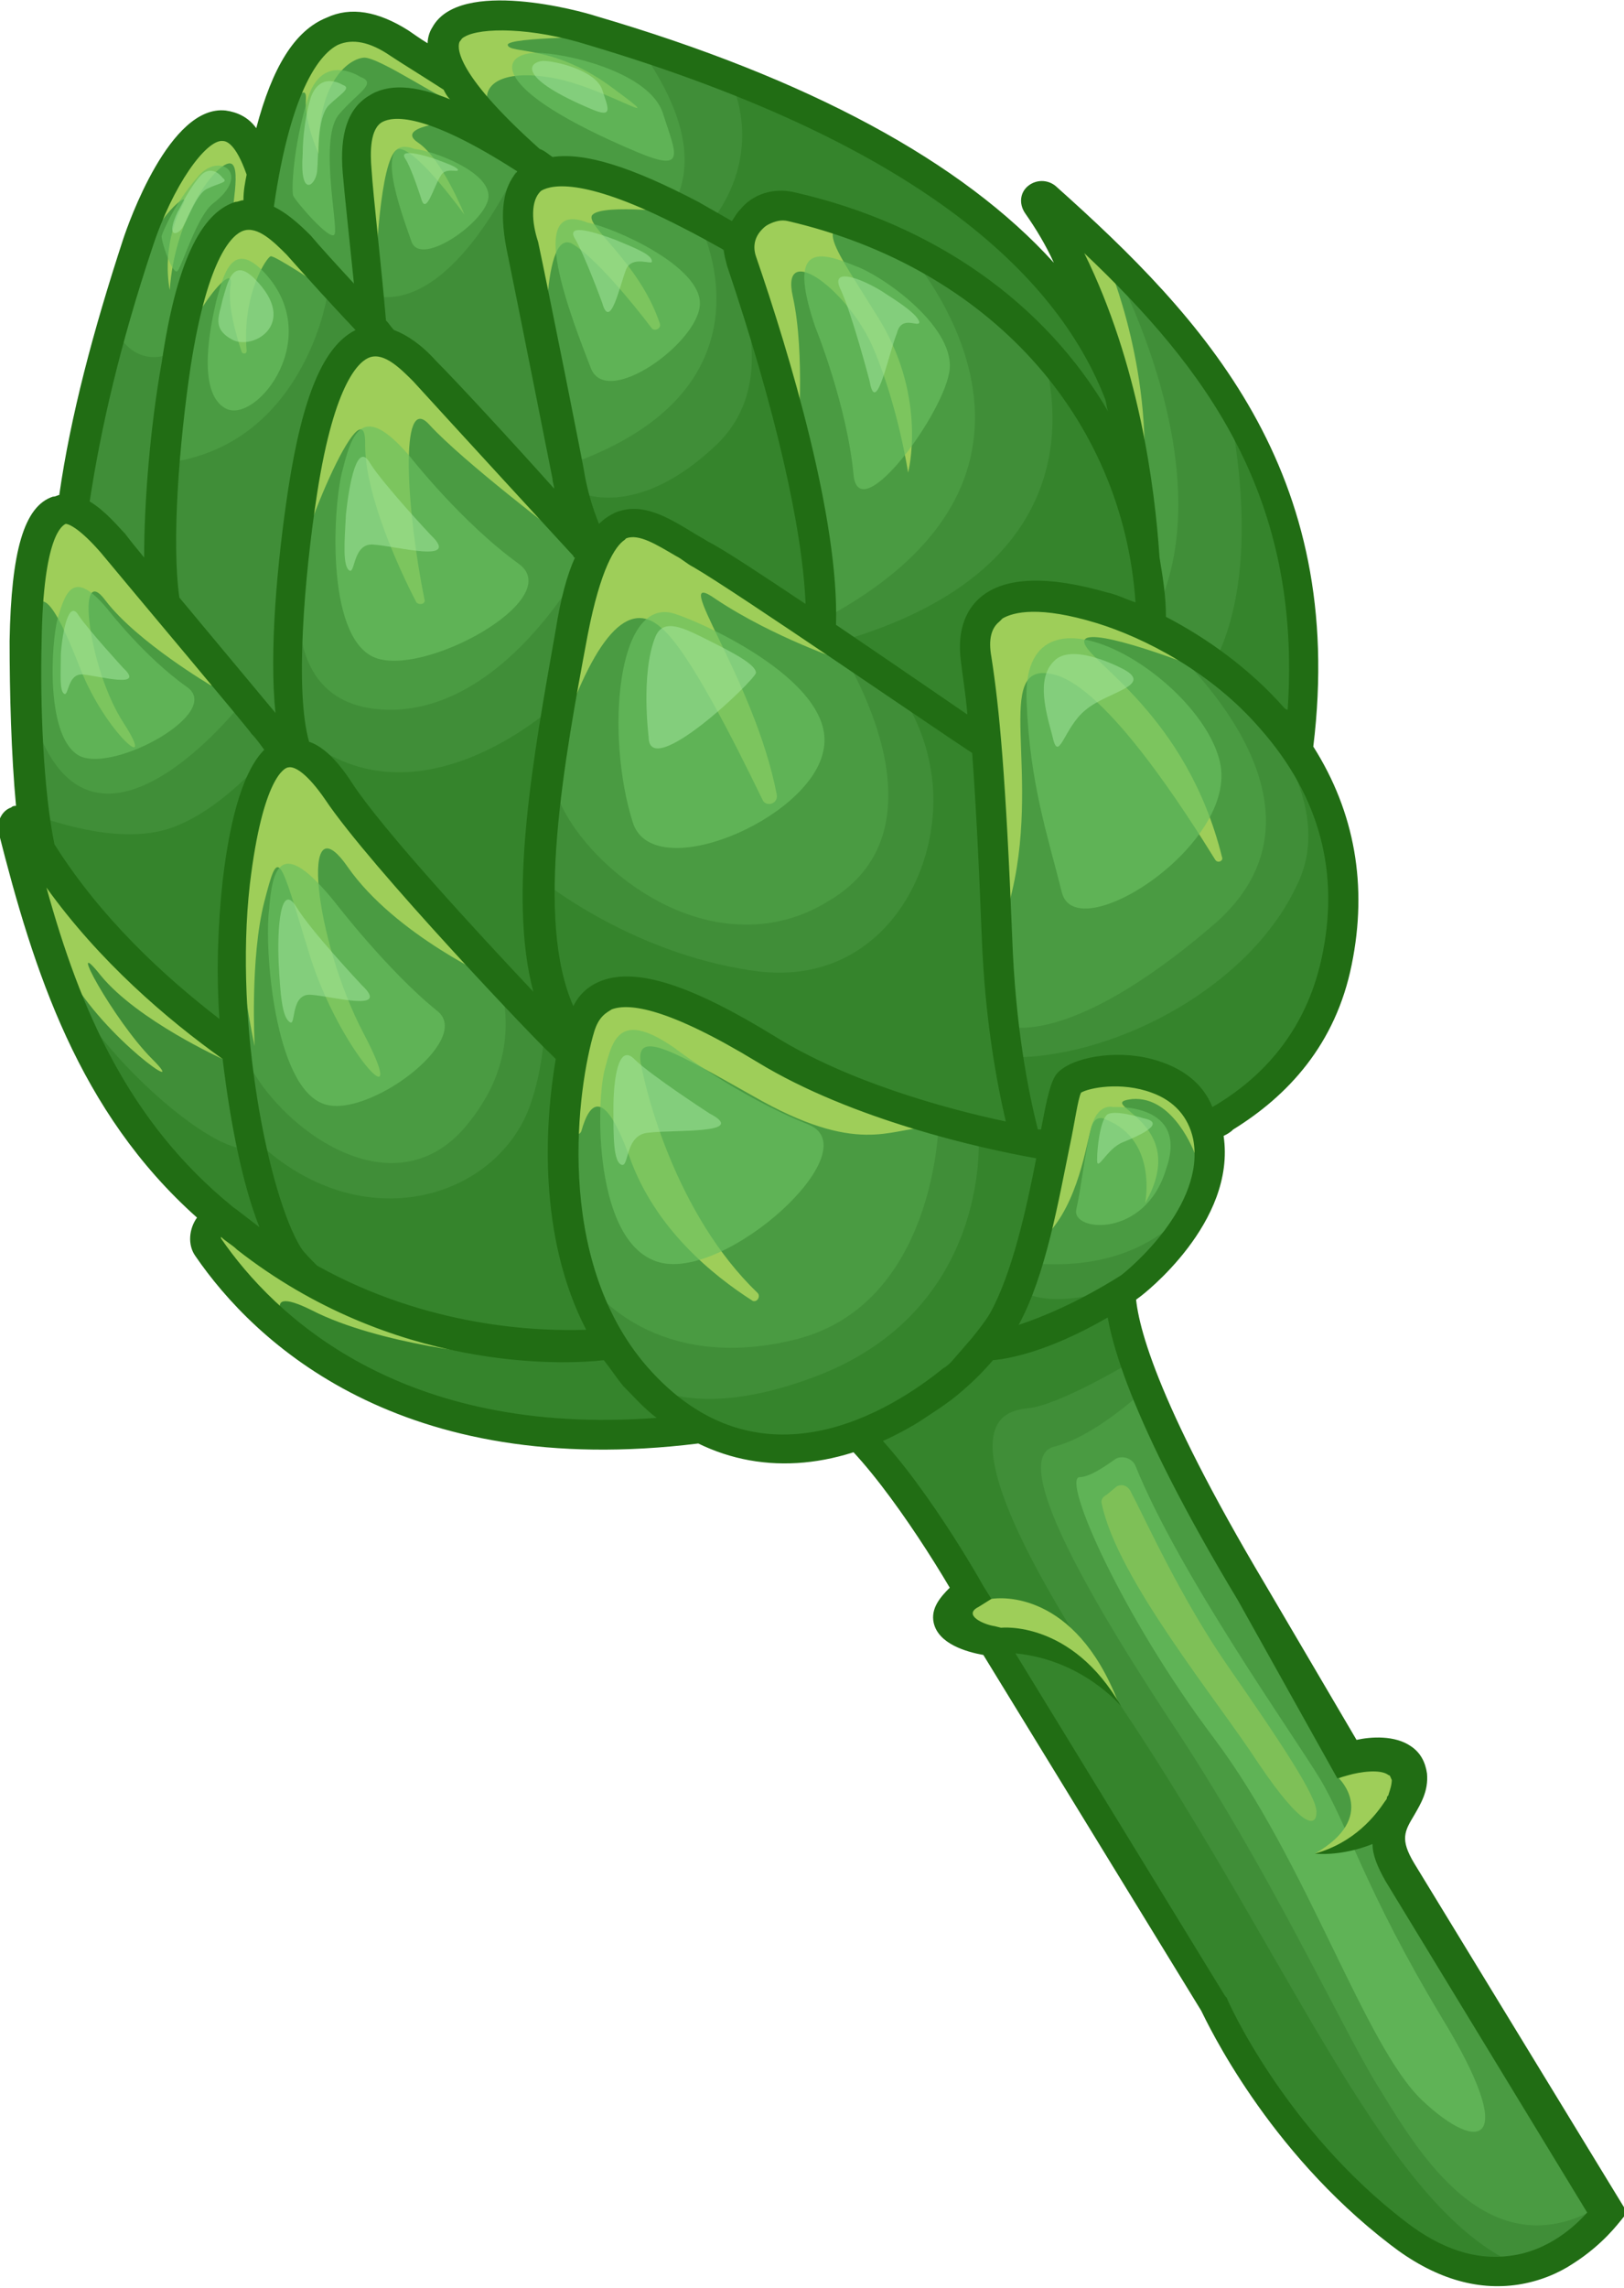 <?xml version="1.0" encoding="utf-8"?>
<!-- Generator: Adobe Illustrator 25.2.3, SVG Export Plug-In . SVG Version: 6.00 Build 0)  -->
<svg version="1.1" id="Capa_1" xmlns="http://www.w3.org/2000/svg" xmlns:xlink="http://www.w3.org/1999/xlink" x="0px" y="0px"
	 width="101.4px" height="142.8px" viewBox="0 0 101.4 142.8" style="enable-background:new 0 0 101.4 142.8;" xml:space="preserve"
	>
<style type="text/css">
	.st0{fill:#4A9B42;}
	.st1{opacity:0.65;fill:#6AC161;}
	.st2{fill:#408E38;}
	.st3{fill:#9ECE59;}
	.st4{fill:#35842C;}
	.st5{fill:#216D14;}
	.st6{opacity:0.5;fill:#9ECE59;}
	.st7{opacity:0.5;fill:#A9EAA2;}
</style>
<g id="XMLID_4135_">
	<g id="XMLID_4134_">
		<path id="XMLID_4145_" class="st0" d="M61.9,102.5l13.8,22.7c0,0,3.6,8.3,11.5,14.3c3.2,2.4,5.9,2.7,8.1,2.1c3.2-0.8,5-3.4,5-3.4
			s-0.1-0.1-0.2-0.4l-12.7-20.9c-2-3.2,0.9-3.9,0.6-6c-0.2-2.1-3.9-1.1-3.9-1.1l-5.9-10.4c-3.4-5.7-5.5-9.9-6.7-12.9
			c-0.1-0.4-0.3-0.7-0.4-1.1c-0.9-2.4-1.2-4-1.2-4.9c0-0.7-0.7-1.1-1.3-0.8l-17.5,8.2c3.6,1.1,9.5,11.6,9.5,11.6
			C56.8,101.8,61.9,102.5,61.9,102.5z"/>
		<path id="XMLID_4132_" class="st1" d="M70.9,91.5c-0.2-0.5-0.9-0.7-1.3-0.4c-0.7,0.5-1.6,1.1-2.2,1.1c-1.1,0.1,2.6,8.6,8.4,16.3
			c5.8,7.7,9.4,19.2,13,22.6c3.6,3.4,6.1,2.8,1.2-5.2c-4.8-8-5.8-11.9-7.6-14.9C80.7,108.2,73.6,98.2,70.9,91.5z"/>
		<path id="XMLID_4142_" class="st2" d="M61.9,102.5l13.8,22.7c0,0,3.6,8.3,11.5,14.3c3.2,2.4,5.9,2.7,8.1,2.1c3.2-0.8,5-3.4,5-3.4
			s-0.1-0.1-0.2-0.4c-0.3,0.1-0.6,0.2-0.9,0.3c-6.8,3.3-11-4.4-13.3-8.1c-2.3-3.8-6.7-13.4-12.9-22.7c-6.1-9.3-9.7-16.3-7.2-17
			c2.5-0.6,5.5-3.4,5.5-3.4s0.1-0.1,0.3-0.4c-0.1-0.4-0.3-0.7-0.4-1.1c-0.9-2.4-1.2-4-1.2-4.9c0-0.7-0.7-1.1-1.3-0.8l-17.5,8.2
			c3.6,1.1,9.5,11.6,9.5,11.6C56.8,101.8,61.9,102.5,61.9,102.5z"/>
		<path id="XMLID_4131_" class="st3" d="M83.6,111c0,0,2.5,2.4-1.5,4.7c0,0,3.5-0.2,4.8-2.3C88.1,111.3,88.5,108.5,83.6,111z"/>
		<path id="XMLID_4141_" class="st4" d="M61.9,102.5l13.8,22.7c0,0,3.6,8.3,11.5,14.3c3.2,2.4,5.9,2.7,8.1,2.1
			c-8.6-3.2-14.3-18.7-25.3-35.1c-11.7-17.4-7.7-18.4-5.8-18.6c1.9-0.2,6.1-2.7,6.1-2.7s0.2,0.5,0.9,0.3c-0.9-2.4-1.2-4-1.2-4.9
			c0-0.7-0.7-1.1-1.3-0.8l-17.5,8.2c3.6,1.1,9.5,11.6,9.5,11.6C56.8,101.8,61.9,102.5,61.9,102.5z"/>
		<path id="XMLID_4130_" class="st3" d="M61.9,99.8c0.6-0.1,5.2-0.5,7.9,6.4c0,0-2.8-3.8-7.9-3.7C56.9,102.5,60.1,100.2,61.9,99.8z"
			/>
		<path id="XMLID_4139_" class="st5" d="M58.3,101.3c0.3,1.3,2,1.8,3.1,2l13.6,22.2c0.4,0.8,4.1,8.7,11.8,14.6
			c2.7,2.1,5.4,2.9,8,2.5c1.3-0.2,2.5-0.7,3.4-1.3c1.9-1.2,2.9-2.6,3-2.7l0.4-0.5l-13.3-21.8c-0.9-1.5-0.6-2,0-3
			c0.4-0.7,0.9-1.5,0.8-2.6c-0.1-0.7-0.4-1.3-1-1.7c-1-0.7-2.5-0.6-3.4-0.4L79,98.9c-6.9-11.6-8.1-16.5-8.1-18.4
			c0-0.6-0.4-1.2-0.9-1.6c-0.5-0.3-1.2-0.4-1.8-0.1l-19.8,9.2l2.4,0.7c2.2,0.7,6.2,6.5,8.5,10.4C58.7,99.7,58.1,100.4,58.3,101.3z
			 M70,106.5c-3.1-5.4-7.5-4.9-7.5-4.9l-0.4-0.1c-0.7-0.1-2-0.7-1-1.2l0.8-0.5L61.4,99c-0.5-0.9-4.7-8.2-8.3-11L69,80.6l-0.4-0.9
			l0.4,0.9c0,2.5,1.5,8,8.3,19.3l6.2,11.1l0.7-0.2c0.7-0.2,2-0.4,2.5,0c0.1,0,0.1,0.1,0.2,0.3c0,0.3-0.1,0.6-0.2,0.9
			c0,0.1-0.1,0.1-0.1,0.2c0,0.1-0.1,0.2-0.1,0.2c-0.6,0.9-1.9,2.6-4.4,3.3c0,0,1.6,0.2,3.6-0.6c0,0.7,0.3,1.4,0.8,2.3l12.6,20.7
			c-0.7,0.8-2.4,2.4-4.8,2.7c-2.1,0.3-4.3-0.4-6.5-2.1c-7.6-5.8-11.2-13.9-11.2-14l-0.1-0.1l-13.1-21.4
			C67.6,103.6,70,106.5,70,106.5z"/>
		<path id="XMLID_4133_" class="st6" d="M69.7,92.8c0.3-0.2,0.7-0.1,0.9,0.3c0.9,1.7,3.1,6.6,6,10.8c3.4,4.9,5.6,8.2,5.6,9.2
			c0,1-0.9,1-3.6-3c-2.6-4-8.8-11.5-9.8-16.2c-0.1-0.3,0.1-0.5,0.3-0.6L69.7,92.8z"/>
	</g>
	<g id="XMLID_4127_">
		<path id="XMLID_3987_" class="st0" d="M13,77.9c1.8,2.6,4.9,6,9.9,8.4c4.9,2.5,11.7,4,20.9,2.8c5.3,2.9,11.1,0.8,15.8-3
			c0.8-0.6,1.4-1.3,2-2.1c0.4-0.5,0.8-1,1.1-1.5c-0.3,0.6-0.7,1.1-1.1,1.5c0,0,0.1,0,0.3,0c0.8-0.1,3.1-0.4,6.7-2.5
			c0.6-0.4,1.3-0.8,2.1-1.3c0,0,0.1-0.1,0.3-0.2c1.2-1,5.4-4.9,4.5-9.2c0-0.1-0.1-0.2-0.1-0.3c3.6-1.9,7.1-5.1,8.2-10.4
			c1.1-5.3-0.2-9.7-2.5-13.2c1.4-10.6-1.4-18.2-6.2-24.6c-1.5-2-3.3-4-5.2-5.8c0,0,0,0,0,0c-1.4-1.4-2.9-2.7-4.4-4.1
			c-0.3-0.2-0.7,0.1-0.5,0.4c0.2,0.3,0.4,0.6,0.5,0.9l0,0c2.2,3.5,3.6,7.4,4.5,11C67,17,58.8,8.4,36.9,1.9c-4-1.2-10.6-1.9-9,2
			c0.1,0.3,0.3,0.7,0.5,1c-1.5-1-2.8-1.8-3.5-2.3c-4.4-2.9-6.7,0.8-7.9,5.5c-0.2,0.9-0.4,1.8-0.6,2.7c-2.3-7-6.2-0.1-7.7,4.3
			c-2.1,6.4-3.4,11.9-4.1,16.7c-2.4-0.7-2.9,4.2-2.9,8.2c-0.1,4.2,0.2,9.6,0.9,13c-0.3-0.5-0.7-1.1-1-1.7c-0.2-0.3-0.7-0.1-0.6,0.2
			C3.3,61.2,6.3,69.9,14,76.2c-0.4-0.1-0.8,0.1-1.1,0.5C12.8,77.1,12.8,77.5,13,77.9z M15.7,77.5c1,0.7,2.1,1.4,3.2,2
			c0.1,0.1,0.2,0.2,0.3,0.3C18.1,79.1,16.9,78.4,15.7,77.5z"/>
		<g id="XMLID_3972_">
			<path id="XMLID_3926_" class="st2" d="M58.6,70.2c0,0-0.2,11.2-8.9,13.4C40.9,85.8,37,80.4,37,80.4s3.9,12.8,16.1,9.4
				c0,0,6.4-3.2,8.9-6c0,0,9.9-0.2,13.2-9.8c0,0-2.6,5.8-11.3,4.8l1.8-7L58.6,70.2z"/>
			<path id="XMLID_3985_" class="st2" d="M63.1,70.9l0.6,0.2l1.9,0.7l1.3-4.3c0,0,0,0,0,0c0,0,0,0,0,0c0,0,0,0,0,0
				c0,0,0.1,0,0.1-0.1c0,0,0,0,0,0c1.1-0.4,5.4-1.6,7.4,1.6l0.4,0.8l0.4,0.8c0.1,0,0.2-0.1,0.3-0.1c3.5-1.9,6.8-5.1,7.9-10.3
				c1.1-5.3-0.2-9.7-2.5-13.2c1.2-9-0.7-15.8-4.2-21.6c-0.6-1-1.3-2-2-3c-3.9-4.1-5-5.6-5.2-5.8c0.4,0.7,7.3,13.8,2.2,22.5
				c0,0,13.3,10.6,4.1,18.6c-9.3,8-13.1,6.3-13.1,6.3L63.1,70.9z"/>
			<path id="XMLID_4081_" class="st2" d="M15.7,77.5c7.7,4.6,13,6.5,20.4,6.1l1.8-0.3c0,0-3.4-9.9-2.6-16.6c0.1-0.7,0.2-1.3,0.4-1.8
				c0.8-2.7,3.2-3,5.8-2.4c3.6,0.8,7.4,3.2,7.4,3.2s6.9,3.7,9.1,4.2c2.2,0.5,5.3,1.8,5.8,1.2c0.5-0.6-1.5-10.7-1.8-16.7
				c-0.2-3.7-0.5-8.4-0.8-11.5c-0.2-1.9-0.3-3.2-0.3-3.2s1-4.1,6.9-2.5c0.2,0.1,0.5,0.1,0.7,0.2c1.9,0.5,2.8,0.8,3.2,1
				c0-0.3,0-1.7-0.2-3.5c-0.4-2.6-1.2-6.3-3.2-9.6c-0.8-1.4-1.9-2.7-3.2-3.9c0,0-0.1-0.1-0.1-0.1c0,0,0,0,0,0
				c-0.1-0.1-0.1-0.1-0.2-0.2c-6.7-6.1-8.4-5.7-8.4-5.7s12.9,13.8-5.1,23.3c0,0,3.2,4.3,4,9c0.5,3.1,0,6.4-3.5,8.5
				c-1.9,1.2-3.9,1.6-5.7,1.5c-6.3-0.3-11.5-6.4-11.5-9.1c0-2.2,0.9-7.3,1.5-10.7c0.3-1.9,0.6-3.2,0.6-3.2s-4.8,9.4-12.1,9.6
				c-4.6,0.1-5.7-3-5.9-5.3l-0.3,6.4l0,0.9l11.9,12.8c0,0,2.8,4.4,0.1,9.3c-0.4,0.7-0.8,1.3-1.4,2c-3.9,4.5-9.7,1.3-12.6-2.6
				c-0.7-1-1.3-2-1.5-3c0,0-0.2-0.2-0.6-0.4c-1.3-0.9-4.3-3.2-7.1-5.7c-0.2-0.2-0.4-0.4-0.6-0.6c0,0,0,0,0,0
				c-0.2-0.2-0.4-0.4-0.6-0.6c0,0,0,0,0,0c-0.4-0.4-0.8-0.8-1.2-1.2c-0.8-0.8-1.5-1.6-2-2.4c0,0-1,1.7,0.8,5.6c0.5,1,1,2.5,1.7,4.1
				C7,68.2,10.1,74.1,15.7,77.5z"/>
			<path id="XMLID_4076_" class="st2" d="M42.2,12.5l1.7,1l0,0l0.5,0.3l1.4,0.9c0,0,0,0,0,0c0.1-0.2,1.4-2.9,5.7-1.4
				c4.5,1.6,8.2,2.7,13,7.6c0.1,0.2,0.3,0.3,0.4,0.4l0,0c1.4,1.4,2.4,2.8,3.3,4c1.8,2.6,2.5,4.4,2.6,4.2c0.1-0.2,0.5-4-2.9-9.3
				C65.1,16,54.5,8.4,45.8,4.6c-2.1-0.9-4.2-1.6-5.9-2C39.2,2.5,44.4,7.8,42.2,12.5z"/>
			<path id="XMLID_4074_" class="st2" d="M36.3,34.3c0-0.1,0.3-0.4,0.9-0.8c0.8-0.6,2.2-1.3,4-0.4c2.9,1.4,10.1,5.7,10.1,5.7
				s-2.2-16.6-4.5-22.3c-0.3-0.8-0.6-1.3-0.9-1.8c-0.4-0.7-0.8-1-1.2-1.1c-0.3-0.1-0.6-0.1-0.8,0l0,0c-0.2,0.1-0.3,0.2-0.3,0.2
				s5.6,10.4-8.1,15.2L36.3,34.3z"/>
			<path id="XMLID_4068_" class="st2" d="M2.5,53.1c0,0,0.1,0.1,0.3,0.4c0,0,0,0,0,0c1.2,1.7,6.2,8.6,11.4,11.5
				c0,0,0.3-14.4,2.3-16.6c0.5-0.6,0.7-1.1,0.6-1.6C17,45.2,15,44,15,44S4.7,57.1,1.6,43l0.7,7.9l0,0l0.2,1.9l0,0L2.5,53.1z"/>
			<path id="XMLID_3981_" class="st2" d="M4.6,31.5c0,0,0.9-8.7,2.4-11.3c1.5,3.3,4,1.7,4,1.7l-0.7,7c8.6-1,10.1-10.3,10.1-10.3
				s-2.3-1.6,2.7-0.2c5,1.4,9.1-7.7,9.1-7.7S33.8,22,34,22.5c0.2,0.6,1.3,9.5,1.3,9.5s-11.4-11.2-11-10.9c0.3,0.3-0.1-1.2-3,1.6
				s-3,23.6-3,23.6s-7.8-8.9-8.3-9.2c-0.3-0.2-0.1-3.4,0.1-5.7l-0.5,5.1L4.6,31.5z"/>
		</g>
		<path id="XMLID_3929_" class="st3" d="M57.9,69.9c0.3,0.1,0.2,0.5-0.1,0.5c-2.2,0-4.2,1.8-10.8-2c-4.8-2.7-7.3-4.2-7-2.1
			c0.3,1.8,2.2,9.5,7.3,14.4c0.2,0.2,0,0.6-0.3,0.5c-2.5-1.6-6.1-4.5-7.7-9c-1.6-4.4-2.5-3.4-3-1.6c-0.1,0.3-0.6,0.3-0.6-0.1
			c0-3,0.2-7,1.7-8.1C39.5,60.9,53.9,67.9,57.9,69.9z"/>
		<path id="XMLID_3980_" class="st4" d="M63.7,71.1l1.6,0.2l1.6-3.9c0,0,0,0,0,0c0,0,0,0,0,0c0,0,0,0,0,0c0,0,0.1,0,0.1-0.1
			c0,0,0,0,0,0c0.9-0.3,3.8-1.1,5.5,0.1c0.8,0.6,1.5,1.4,2.3,2.2c0.2,0.2,0.4,0.5,0.7,0.7c3.5-1.9,6.8-5.1,7.9-10.3
			c1.1-5.3-0.2-9.7-2.5-13.2c1.2-9-0.7-15.8-4.2-21.6c1,5,1.5,11.6-0.9,16.2c0,0,8.3,7.5,5.2,13.8C78.1,61.5,69.9,65.9,63.4,66
			L63.7,71.1z"/>
		<path id="XMLID_4077_" class="st4" d="M13,77.9c1.2,1.8,3.1,4,5.8,5.9c1.2,0.9,2.5,1.7,4.1,2.5c4.9,2.5,11.7,4,20.9,2.8
			c5.3,2.9,11.1,0.8,15.8-3c0.8-0.6,1.4-1.3,2-2.1c0,0,0.1,0,0.3,0c0.1-0.2,0.2-0.3,0.2-0.3s3.4-0.7,6.5-2.2c1-0.5,2-1.1,2.8-1.7
			c0,0-0.2,0.1-0.4,0.2c-1.3,0.5-4.9,1.7-7,0.7l1.7-9L61.1,71c0,0,0.8,10.9-10.4,15c-11.1,4.1-13.6-2.7-13.6-2.7s-4.5,0.5-10.2-0.6
			c-4.1-0.8-8.9-2.5-13.1-5.9c0,0-0.5-0.3-0.9-0.1C12.8,77.1,12.8,77.5,13,77.9z"/>
		<path id="XMLID_3949_" class="st3" d="M74.6,72c0,0-1.3-3.6-3.9-3.4c-2.6,0.3,3.8,1.3,0.8,6.5c0,0,0.8-3.9-2.4-5.2
			c0,0-0.6-0.4-0.9,0.3s-0.7,4.3-2.5,6.5c-1.7,2.2,0.7-9.3,1.2-9.4c0.5-0.1,4.5-1.9,6.6,0.8C75.8,70.9,74.6,72,74.6,72z"/>
		<path id="XMLID_3951_" class="st3" d="M73.8,41.3c0,0-6.3-2.4-6.1-1.2c0.2,1.2,6.4,4.5,8.6,13.4c0.1,0.2-0.2,0.4-0.4,0.2
			c-1.8-2.9-6.8-10.8-10.1-11.6c-4-1-0.6,6.3-2.8,14.3l-2.1-14c0,0-1.4-4.7,2.7-4.8S71.1,38.6,73.8,41.3z"/>
		<path id="XMLID_4069_" class="st2" d="M71.6,38.4C71.6,38.5,71.6,38.5,71.6,38.4C71.6,38.5,72.3,38.7,71.6,38.4z"/>
		<path id="XMLID_4070_" class="st2" d="M18.6,39l0.1-2.5C18.7,36.7,18.5,37.7,18.6,39z"/>
		<path id="XMLID_4071_" class="st3" d="M18.8,83.8c-0.5-0.6-3.1-3.9,0.7-2c4.1,2.1,11.4,2.9,11.7,2.7c0,0-1.8-0.7-4.2-1.8
			c-4.1-0.8-8.9-2.5-13.1-5.9c0,0-0.5-0.3-0.9-0.1c-0.2,0.3-0.2,0.8,0,1.1C14.3,79.7,16.1,81.9,18.8,83.8z"/>
		<path id="XMLID_3976_" class="st3" d="M31,61.2c0,0-6.3-2.8-9.3-7.1s-2.1,4.5,1,10.4c3.1,5.9-1.5,1.2-3.4-5
			c-1.9-6.2-1.9-6.7-2.8-3.2c-0.9,3.5-0.6,9-0.6,9s-2.5-11.3,0-15.6c2.5-4.3,3.1-3.7,8.6,3.3C29.8,60.1,31,61.2,31,61.2z"/>
		<path id="XMLID_4072_" class="st4" d="M36.1,30.7c0,0,0.9,1.7,1,2.8c0.8-0.6,2.2-1.3,4-0.4c2.9,1.4,10.1,5.7,10.1,5.7
			s-2.2-16.6-4.5-22.3c-0.3-0.8-0.6-1.3-0.9-1.8c0.1-0.2,1.4-2.9,5.7-1.4c4.5,1.6,8.2,2.7,13,7.6c0.1,0.2,0.3,0.3,0.4,0.4l0,0
			c1.4,1.4,2.4,2.8,3.3,4c1.8,2.6,2.5,4.4,2.6,4.2c0.1-0.2,0.5-4-2.9-9.3C65.1,16,54.5,8.4,45.8,4.6c-0.1,0.1-0.2,0.1-0.3,0.2
			c0,0,2.4,4.2-0.9,8.8c-0.1,0.1-0.1,0.2-0.2,0.3c0,0.1-0.1,0.1-0.1,0.2c0,0,5.6,8.6,0.5,13.6C39.7,32.6,36.1,30.7,36.1,30.7z"/>
		<path id="XMLID_3979_" class="st3" d="M52.8,41.3c0,0-4.5-1.5-8.1-3.9c-3.1-2.2,2.4,4.9,3.8,12.2c0.1,0.6-0.7,0.8-0.9,0.3
			c-1.7-3.5-4.6-9.3-6.3-10.7c-2.3-2.1-4.5,1.3-6.5,7.4c0,0,0.8-10.7,3.3-12.8c2.4-2.1,6.2,0.5,9.8,2.9
			C51.4,39.2,52.8,41.3,52.8,41.3z"/>
		<path id="XMLID_4078_" class="st3" d="M71.3,31.2c0.9-7.7-2.1-14.7-2.1-14.7l0.6-0.1c0,0,0,0,0,0c-1.4-1.4-2.9-2.7-4.4-4.1
			c-0.3-0.2-0.7,0.1-0.5,0.4c0.2,0.3,0.4,0.6,0.5,0.9l0,0C69.6,19.1,71.2,30.8,71.3,31.2z"/>
		<path id="XMLID_3986_" class="st3" d="M35.1,33.5c0,0-6.2-4.7-8.3-7c-1.9-2.1-1.4,5.5-0.3,10.9c0.1,0.3-0.3,0.4-0.5,0.2
			c-1.2-2.3-3.2-6.8-3.2-9.8c0.1-4.3-4.5,6.5-4.6,9.4c0,0,1.3-12.5,3.1-14.4c1.8-1.9,2.1-3.4,4.9,0.5S35.1,33.5,35.1,33.5z"/>
		<path id="XMLID_3983_" class="st3" d="M13.2,42.8c0,0-4.6-2.7-6.6-5.3c-1.9-2.6-1.1,4.2,1.1,7.6c2.2,3.4-1.1,0.7-2.7-3.4
			c-1.6-4.1-2.8-6-3.1-1.8s-0.7-7.4,1.5-8c2.2-0.5,5.1,4.5,7.5,7.3C13.4,42,13.2,42.8,13.2,42.8z"/>
		<path id="XMLID_4073_" class="st4" d="M2.8,53.4C2.8,53.4,2.8,53.4,2.8,53.4c1.2,1.7,6.2,8.6,11.4,11.5c0,0,0.3-14.4,2.3-16.6
			c0.5-0.6,0.7-1.1,0.6-1.6c-1.3,1.5-3.6,3.9-6.2,4.9c-3.1,1.2-7.2-0.2-8.7-0.7l0,0c-0.3-0.1-0.5-0.2-0.5-0.2s0.2,0.9,0.7,2.2l0,0
			C2.6,53,2.7,53.2,2.8,53.4z"/>
		<path id="XMLID_3990_" class="st3" d="M38.2,2.3c0,0-6.5,0-6.5,0.5c0.1,0.6,2.9-0.1,6.7,2.8c3.8,2.8-1-0.4-4.3-0.8
			c-3.3-0.5-4.8,0.9-2.8,3.1S27.1,4.3,28,2.5C28.8,0.7,34.6,1,38.2,2.3z"/>
		<path id="XMLID_3991_" class="st3" d="M28.2,7.6c0,0-3.6,0.3-2.1,1.3s2.9,4.5,2.9,4.5s-2.8-3.9-4-4.1c-1.2-0.2-1.5,6.8-1.5,6.8
			s-2.2-7.8-0.2-8.8C25.3,6.1,28.2,7.6,28.2,7.6z"/>
		<path id="XMLID_3994_" class="st3" d="M20.1,17.9c0,0-3-2-3.2-1.9c-0.2,0-1.8,2.3-1.5,5.9c0,0.2-0.2,0.2-0.3,0.1
			c-0.4-1.2-0.9-3-0.7-4.2c0.3-1.8-3,2.5-3.3,4.9s1-8.2,3.2-8.8C16.6,13.3,18,15.5,20.1,17.9z"/>
		<path id="XMLID_4086_" class="st3" d="M17.4,8.9c0-1.4,1.8-4.2,1.7-2.7c-0.1,1.5,0.8,3.4,0.8,3.4c-0.1-4.4,1.8-5.9,2.8-6
			c0.9-0.1,5.1,2.8,5.4,2.6c0.6-0.6,0.5-1.4-0.2-2.3c0.1,0.3,0.3,0.7,0.5,1c-1.5-1-2.8-1.8-3.5-2.3c-4.4-2.9-6.7,0.8-7.9,5.5
			C17.2,8.9,17.4,9.2,17.4,8.9z"/>
		<path id="XMLID_4082_" class="st3" d="M11.4,12.8c0.7-1.3-2.1,1.3-2,2.7c0,0.3,0.1,0-0.1-0.8c1.2-4.5,3.3-8.1,7.3-5.9
			c0,0.1-0.1,0.2-0.1,0.3c-0.5,1.3-0.9,2.6-1.2,3.9c-0.4,0.1-0.6,0.3-0.7,0.4c-0.3,0.2,0.6-3.3-0.3-3.2c-0.9,0.1-3.4,3.4-3.7,7.9
			C10.6,18.1,10,15.5,11.4,12.8z"/>
		<path id="XMLID_3992_" class="st3" d="M42.6,13.3c0,0-4.9-0.6-5.6,0.1c-0.6,0.6,2.9,2.9,4.2,6.8c0.1,0.3-0.3,0.5-0.5,0.3
			c-1.2-1.6-3.6-4.5-5-5.3c-2-1-1.6,8.3-1.6,8.3s-2.9-10.4-1.4-11.8C34.3,10.2,37.1,10.3,42.6,13.3z"/>
		<path id="XMLID_3995_" class="st3" d="M13.9,66.1c0,0-5.3-2.4-7.6-5.2C4,58,7.1,63.7,9.5,66.1c2.5,2.5-3-1.3-5.2-5.3
			c-1.3-2.4-1.8-4.5-2-5.9c-0.1-0.5,0.6-1,1-0.5C7.6,60.6,17.1,66.2,13.9,66.1z"/>
		<path id="XMLID_4008_" class="st4" d="M15.7,77.5c7.7,4.6,13,6.5,20.4,6.1l1.8-0.3c0,0-4.1-12-2.2-18.4c1.9-6.4,13.2,0.8,13.2,0.8
			s6.9,3.7,9.1,4.2c2.2,0.5,5.3,1.8,5.8,1.2c0.5-0.6-1.5-10.7-1.8-16.7c-0.3-6.1-1.1-14.7-1.1-14.7s1-4.1,6.9-2.5
			c2.3,0.7,3.4,1,3.9,1.2c0-1,0-11-6.6-17c-0.1-0.1-0.2-0.2-0.3-0.3c0.9,2.3,4.3,13.9-11.9,18.8c0,0,4.6,2.8,5.3,8.7
			c0.7,5.9-3.3,13.1-11.1,12c-7.9-1.1-13.6-5.9-13.6-5.9s1.7,9.3-0.6,14.8c-2.4,5.5-10.5,7.7-16.8,1.8c-1.3,2.2-10.1-5.3-12.2-10.4
			C5.3,66.1,10.1,74.1,15.7,77.5z"/>
		<path id="XMLID_3975_" class="st4" d="M34.8,43.9c0,0-8.3,7.8-15.5,2.4c0,0,9.9,13.6,13.7,16.5c3.8,2.9-0.6-3.3,0.7-8.5
			C35.1,49,34.8,43.9,34.8,43.9z"/>
		<path id="XMLID_3977_" class="st3" d="M49.8,27.7c0,0,0.5-5.6-0.3-9.2c-0.8-3.6,3.6-0.3,5.1,3.4c1.5,3.6,2.1,7.6,2.1,7.6
			s1.2-4.5-1.7-9.4c-3-4.9-4.6-6.6-0.7-5.8c3.9,0.8-3.9-1.7-5.8-1s-2.8,1.6-1.8,4.7C47.7,21.2,49.8,27.7,49.8,27.7z"/>
		<path id="XMLID_3953_" class="st5" d="M12.2,78.4c3.7,5.4,12.8,14,31.4,11.7c4.1,2,8.9,1.6,13.7-1.3c0.9-0.6,1.9-1.2,2.8-2
			c0.7-0.6,1.3-1.2,1.9-1.9c1.1-0.1,3.8-0.6,7.9-3.1c0.4-0.2,0.8-0.5,1.2-0.8l0,0c0.3-0.2,6.1-4.7,5.3-10.1c0.2-0.1,0.4-0.2,0.6-0.4
			c3.4-2.1,6.4-5.3,7.4-10.3c1-4.9,0.2-9.5-2.4-13.6c2.1-17.2-6.8-26.7-16.1-35c-0.5-0.4-1.2-0.4-1.7,0c-0.5,0.4-0.6,1.1-0.2,1.7
			c0.7,1,1.3,2,1.8,3.1C60.1,10.1,50.5,4.9,37.2,1c-0.9-0.3-8.5-2.4-10.2,0.7c-0.2,0.3-0.3,0.7-0.3,1c-0.5-0.3-0.9-0.6-1.2-0.8
			c-1.9-1.2-3.6-1.5-5.1-0.8C18.4,1.9,17,4.2,16,8c-0.5-0.7-1.2-1-1.9-1.1c-3.5-0.4-6.1,7.1-6.4,8c-1.9,5.8-3.3,11.1-4,16
			c-0.1,0-0.2,0.1-0.4,0.1c-1.8,0.6-2.6,3.4-2.7,9c0,3.2,0.1,7.1,0.4,10.3c-0.1,0-0.2,0-0.3,0.1c-0.6,0.2-0.9,0.9-0.8,1.5
			C2.1,60.6,4.9,69.4,12.3,76C11.8,76.7,11.7,77.7,12.2,78.4z M6.3,34.5c1.9,2.3,9.4,11.2,9.4,11.3l0,0c0.3,0.3,0.5,0.6,0.8,1
			c-1.2,1.2-2.1,3.9-2.6,8.2c-0.3,2.8-0.4,5.7-0.2,8.6c-3.5-2.7-7.4-6.3-10.3-10.9C2.7,49.3,2.5,44,2.6,40c0.1-6.6,1.3-7.2,1.5-7.3
			C4.3,32.7,5,33,6.3,34.5z M33.8,11.9C33.9,11.9,33.9,11.9,33.8,11.9c0.7-0.4,2.8-0.8,8.8,2.3c0.8,0.4,1.7,0.9,2.6,1.4
			c0,0.3,0.1,0.6,0.2,1c3,8.9,4.7,16.3,4.9,21.1c-2.7-1.8-5.1-3.4-6.1-3.9c-0.3-0.2-0.7-0.4-1-0.6c-1.5-0.9-3.1-1.9-4.8-1.2
			c-0.4,0.2-0.7,0.4-1,0.7c-0.4-1-0.7-2-0.9-3.1c0-0.2-2.3-11.7-2.9-14.5C33.2,13.9,33.1,12.5,33.8,11.9z M31.6,15.4
			c0.6,2.9,2.9,14.5,2.9,14.5l0,0c0,0.2,0.1,0.4,0.1,0.6c-2.5-2.8-6.1-6.7-7.4-8c-0.9-1-1.8-1.6-2.6-1.9c-0.2-0.2-0.3-0.4-0.5-0.6
			c-0.3-3.5-0.8-7.8-0.9-9.4c-0.1-1.1-0.1-2.6,0.7-3l0,0c0.6-0.3,2.5-0.7,8.4,3.1C31.4,11.7,31.2,13.2,31.6,15.4z M47.2,16
			c-0.2-0.6-0.1-1.2,0.4-1.7c0.1-0.1,0.2-0.2,0.4-0.3c0.4-0.2,0.8-0.3,1.2-0.2l0,0C61.7,16.7,70.1,26,70.9,37.6
			c-0.6-0.2-1.2-0.5-1.7-0.6c-3.8-1.1-6.5-1-8,0.3c-0.7,0.6-1.5,1.8-1.2,4c0.1,0.9,0.3,2,0.4,3.3c-1.9-1.3-5.1-3.5-8.2-5.6
			C52.4,32.4,49.3,22.1,47.2,16z M60.7,47c0.2,2.7,0.4,6.3,0.6,11.5c0.2,5.1,0.9,8.9,1.5,11.5c-3.8-0.8-9.9-2.5-14.4-5.3
			c-5.2-3.2-8.6-4.3-10.8-3.5c-0.8,0.3-1.4,0.8-1.8,1.6c-2.4-5.4-0.6-15.2,0.9-23.2c0.8-4.1,1.7-5.5,2.3-5.9c0,0,0.1-0.1,0.1-0.1
			c0.8-0.3,1.9,0.4,3.1,1.1c0.4,0.2,0.7,0.5,1.1,0.7C45.9,36.9,58.4,45.5,60.7,47z M33.3,61.9c-3.4-3.6-9.4-10.1-11.3-13
			c-0.9-1.4-1.8-2.3-2.7-2.6c-0.9-3.1-0.3-10.3,0.5-15.5c1.1-7.1,2.7-8.3,3.3-8.5c0.9-0.3,1.9,0.7,2.7,1.5c2,2.2,9.9,10.8,10,10.9
			c0,0,0,0.1,0.1,0.1c-0.5,1.1-0.9,2.6-1.2,4.5C33.3,47.2,31.7,55.9,33.3,61.9z M22.2,20.6c-2,1-3.3,4.1-4.2,9.9
			c-0.7,4.6-1.2,10.2-0.8,14c-0.5-0.6-3.5-4.2-6-7.2c-0.5-3.5,0-9.7,0.7-14.4c1.1-7.1,2.7-8.3,3.3-8.5c0.9-0.3,1.9,0.7,2.7,1.5
			C18.7,16.8,20.4,18.7,22.2,20.6z M34.7,66.1c-0.7,4.1-1.1,11.1,1.9,16.9c-2.9,0.1-9.8-0.1-16.8-4c-0.4-0.4-0.8-0.8-1-1.1
			c-2-3.2-4.2-13.9-3.2-22.7c0.8-6.7,2.2-7.3,2.4-7.3c0.4-0.1,1.2,0.4,2.3,2c2.8,4.2,13.4,15.3,14,15.8C34.5,65.9,34.6,66,34.7,66.1
			z M15.4,10.9c-0.1,0.5-0.2,1-0.2,1.6c-0.2,0-0.3,0.1-0.5,0.1c-2.2,0.7-3.7,3.9-4.6,10C9.4,26.5,9,31.2,9,34.8
			c-0.5-0.6-0.9-1.1-1.2-1.5c-0.4-0.4-1.2-1.4-2.2-2c0.7-4.6,1.9-9.8,3.9-15.8c1.3-4,3.4-6.8,4.4-6.7C14.1,8.8,14.7,8.9,15.4,10.9z
			 M27.7,5.6c0.1,0.2,0.2,0.4,0.4,0.6c-2.2-0.9-3.9-1-5.1-0.2l0,0c-1.3,0.8-1.8,2.4-1.6,4.8c0.1,1.2,0.4,4,0.7,6.9
			c-1.2-1.3-2.2-2.4-2.7-3c-0.8-0.8-1.5-1.4-2.3-1.8c1.1-7.6,3-9.6,4-10.1c0.9-0.4,2-0.2,3.3,0.7C25,3.9,26.3,4.7,27.7,5.6z
			 M69,24.9c0.1,0.3,0.1,0.6,0.2,0.8C65.3,19,58.4,14,49.6,12c-1.3-0.3-2.6,0.1-3.4,1.1c-0.2,0.2-0.3,0.4-0.5,0.7
			c-0.7-0.4-1.4-0.8-2.1-1.2c-4.2-2.2-7.1-3.1-9.1-2.8c-0.3-0.2-0.5-0.4-0.8-0.5c-5.6-5-5.1-6.5-5-6.7c0.1-0.1,0.1-0.2,0.3-0.3
			c1-0.6,4.2-0.6,7.7,0.5C58.2,9.2,66.2,17.7,69,24.9z M80.2,44.2c-2.2-2.5-4.9-4.4-7.4-5.7c0-1.3-0.2-2.5-0.4-3.7
			c-0.3-4.5-1.3-12.1-4.7-19c7.6,7.2,13.6,15.2,12.7,28.5C80.4,44.3,80.3,44.3,80.2,44.2z M71.9,66.1c-2.3-0.6-5-0.1-5.9,0.9
			c-0.4,0.5-0.6,1.4-1,3.5c-0.1,0-0.2,0-0.2,0c-0.6-2.4-1.4-6.4-1.6-12c-0.4-10-0.8-14.3-1.3-17.5c-0.2-1.1,0-1.8,0.5-2.2
			c0.1-0.1,0.1-0.1,0.2-0.2c0.7-0.4,2.3-0.8,5.9,0.3c2.9,0.9,7.1,3,10.2,6.6c3.7,4.2,5,9,3.8,14.4c-1,4.5-3.7,7.4-6.8,9.2
			C75.1,67.6,73.8,66.6,71.9,66.1z M63.6,82.7c1.7-3.1,2.5-7.8,3.2-11.2c0.3-1.4,0.5-2.9,0.7-3.3c0,0,0,0,0,0c0.5-0.3,2.5-0.7,4.4,0
			c1.4,0.5,2.3,1.5,2.6,2.9c0.8,4.2-4.1,8.2-4.5,8.5C67.3,81.3,65.1,82.2,63.6,82.7z M37.1,64.4c0.3-1,0.8-1.2,1.1-1.4
			c1.1-0.4,3.5-0.1,9.1,3.3c5.9,3.6,14,5.4,17.4,6c-0.6,3.1-1.5,7.2-2.9,9.7c-0.3,0.5-0.7,1-1.1,1.5L59.4,85l0,0
			c-0.1,0.1-0.3,0.3-0.5,0.4c-3.2,2.6-11.5,7.9-18.5-0.1C34.5,78.5,36.1,67.7,37.1,64.4z M13.8,77.3C13.8,77.3,13.8,77.3,13.8,77.3
			c0-0.1,0-0.1,0-0.1c0.3,0.3,0.7,0.5,1,0.8c9.7,7.6,20.3,7.2,22.9,6.9c0.4,0.5,0.8,1.1,1.2,1.6c0.7,0.7,1.3,1.4,2.1,2
			C25,89.7,17.1,82.1,13.8,77.3z M2.9,55.4c3.3,4.6,7.5,8.2,11,10.7c0.5,4.2,1.3,8,2.3,10.5c-0.4-0.3-0.9-0.7-1.3-1
			c-0.1-0.1-0.3-0.2-0.4-0.3C8,70,5,63,2.9,55.4z"/>
		<path id="XMLID_3931_" class="st1" d="M42.1,65.4c0,0,3.9,3,8.4,4.8c3.8,1.6-5.1,9.7-9.3,8.6s-4-10.3-3.4-12.2
			C38.3,64.6,38.9,63.2,42.1,65.4z"/>
		<path id="XMLID_3950_" class="st7" d="M44.3,69.5c0,0-3.7-2.4-4.7-3.4c-1-1-1.3,1.3-1.3,3.1c0,1.8,0,3.3,0.5,3.5
			c0.5,0.2,0.2-1.9,1.7-2C42.1,70.5,46.8,70.8,44.3,69.5z"/>
		<path id="XMLID_4080_" class="st1" d="M20.9,56.3c0,0,3.3,4.3,6.4,6.8c2.3,1.8-4.4,6.8-7.1,5.8c-3.1-1.1-3.7-9.8-3.4-12.1
			C17,54.2,17.5,52.1,20.9,56.3z"/>
		<path id="XMLID_4079_" class="st7" d="M22.6,61.5c0,0-3.2-3.4-4.1-4.9c-1-1.6-1.2,1.4-1.1,3.5c0.1,1.9,0.2,3.4,0.7,3.7
			c0.4,0.3,0-1.9,1.4-1.7C20.8,62.2,24.4,63.2,22.6,61.5z"/>
		<path id="XMLID_4084_" class="st1" d="M25.6,28.5c0,0,3.2,4.1,6.8,6.7c3,2.2-6.1,7.2-9.1,5.8c-3-1.4-2.5-9.6-1.9-11.7
			C22,26.9,22.7,25.1,25.6,28.5z"/>
		<path id="XMLID_4083_" class="st7" d="M26.9,33.4c0,0-3-3.2-3.8-4.5c-0.8-1.4-1.3,1.3-1.5,3.2c-0.1,1.8-0.2,3.2,0.2,3.5
			c0.4,0.3,0.2-1.8,1.6-1.6C24.8,34.1,28.8,35.2,26.9,33.4z"/>
		<path id="XMLID_4119_" class="st1" d="M6.7,38c0,0,2.3,3,5,4.9c2.2,1.6-4.5,5.3-6.7,4.3c-2.2-1.1-1.8-7.1-1.4-8.6
			C4.1,36.9,4.6,35.5,6.7,38z"/>
		<path id="XMLID_4093_" class="st7" d="M7.7,41.7c0,0-2.2-2.4-2.8-3.3c-0.6-1-1,1-1.1,2.4C3.8,42,3.7,43.1,4,43.3
			c0.3,0.2,0.2-1.3,1.2-1.2C6.2,42.2,9.1,43,7.7,41.7z"/>
		<path id="XMLID_4121_" class="st1" d="M16.4,16.9c4,4.1-0.4,9.6-2.3,8.6c-1.9-1-0.9-5.4-0.6-6.7C13.9,17.4,14.4,14.9,16.4,16.9z"
			/>
		<path id="XMLID_3993_" class="st7" d="M15.9,17.4c2.8,2.8-0.1,4.5-1.4,3.8c-1.3-0.7-0.8-1.5-0.6-2.5C14.2,17.7,14.5,16,15.9,17.4z
			"/>
		<path id="XMLID_4092_" class="st1" d="M50.9,20.4c0,0,2,4.9,2.4,9.3c0.4,3.3,5.8-4.1,6-6.7c0.2-2.7-4.2-5.8-5.9-6.4
			C51.2,15.7,49.1,15.1,50.9,20.4z"/>
		<path id="XMLID_4088_" class="st7" d="M54.3,23.8c0,0-1.1-4.2-1.8-5.7c-0.8-1.6,1.6-0.6,2.9,0.3c1.1,0.7,1.9,1.3,2,1.7
			c0,0.4-1.1-0.5-1.4,0.7C55.5,22,54.7,26.1,54.3,23.8z"/>
		<path id="XMLID_4125_" class="st1" d="M39.8,9.5c3.1,1.3,2.4,0.1,1.6-2.4c-0.8-2.6-6.1-3.8-7.9-3.8C31.2,3.3,30.3,5.5,39.8,9.5z"
			/>
		<path id="XMLID_4120_" class="st7" d="M36.9,6.8c1.4,0.6,1.1,0,0.7-1.2c-0.4-1.2-2.9-1.8-3.7-1.8C32.9,3.9,32.4,4.9,36.9,6.8z"/>
		<path id="XMLID_4087_" class="st1" d="M36.9,23c1,2.5,6.7-1.6,6.8-4c0.1-2.4-5.4-4.8-7-5.1C32.7,12.3,35.7,19.9,36.9,23z"/>
		<path id="XMLID_4085_" class="st7" d="M37.6,18.9c0,0-1.1-3-1.7-4c-0.6-1,1.3-0.4,2.6,0.1c1.2,0.5,2.2,0.9,2.2,1.3
			c0.1,0.3-1.2-0.4-1.6,0.5C38.7,17.8,38.1,20.7,37.6,18.9z"/>
		<path id="XMLID_4123_" class="st1" d="M25.7,15.1c0.6,1.6,4.7-1.3,4.8-2.8c0.1-1.6-3.5-2.9-4.6-3C23.2,8.3,25,13.1,25.7,15.1z"/>
		<path id="XMLID_4122_" class="st7" d="M26.3,12.4c0,0-0.6-1.9-1-2.5c-0.4-0.6,0.9-0.3,1.8,0c0.8,0.3,1.4,0.5,1.5,0.7
			c0,0.2-0.8-0.2-1.1,0.4C27.1,11.6,26.6,13.5,26.3,12.4z"/>
		<path id="XMLID_4075_" class="st1" d="M39.5,51.3c1.2,4,11-0.1,11.9-4.4c1-4.2-7.4-8-9.3-8.6C38.5,37.2,37.8,45.9,39.5,51.3z"/>
		<path id="XMLID_4067_" class="st7" d="M40.5,46c0,0-0.5-3.9,0.4-6.2c0.5-1.3,1.8-0.6,3.4,0.2c1.6,0.8,2.9,1.5,2.9,2
			C47.1,42.5,40.5,48.8,40.5,46z"/>
		<path id="XMLID_3963_" class="st1" d="M64.1,43.8c0.2,5.1,1.3,8.3,2.2,11.9c0.9,3.6,11.4-3.2,9.8-8.4C74.6,42,63.7,35.5,64.1,43.8
			z"/>
		<path id="XMLID_3966_" class="st7" d="M70.2,41.8c0,0-2.9-1.6-4.2-0.7c-1.3,1-0.8,3-0.3,4.8c0.4,1.9,0.7-0.5,2.1-1.6
			C69.1,43.2,72,42.8,70.2,41.8z"/>
		<path id="XMLID_3967_" class="st1" d="M69.5,69.1c0,0-1-0.3-1.4,1.4c-0.4,1.7-0.6,3.7-0.9,5c-0.3,1.4,4.3,1.8,5.6-2.5
			C74.3,68.8,69.5,69.1,69.5,69.1z"/>
		<path id="XMLID_3971_" class="st7" d="M71.4,69.8c0,0-1.9-0.6-2.3-0.2c-0.4,0.4-0.6,2-0.6,2.8s0.6-0.7,1.6-1.1
			C71.1,70.9,72.9,70.1,71.4,69.8z"/>
		<path id="XMLID_4126_" class="st1" d="M22.5,4.8c0,0-2.4-1.6-3.3,1.4c-0.9,3-1,5.6-0.9,6c0.1,0.3,2.4,3,2.6,2.4
			c0.2-0.6-1-6.1,0.3-7.5C22.3,5.8,23.6,5.2,22.5,4.8z"/>
		<path id="XMLID_4124_" class="st7" d="M21.4,5.3c0,0-1.4-0.9-2,0.8c-0.5,1.7-0.5,3.3-0.5,3.5c-0.2,2.8,0.8,2,0.9,1.1
			c0.1-1.1,0-3.3,0.7-4.1C21.2,5.9,22,5.5,21.4,5.3z"/>
		<path id="XMLID_4129_" class="st1" d="M12.3,11.1c-1.4,1.6-2.1,3.3-2.2,3.6c-0.1,0.2,0.7,2.6,1,2.2c0.3-0.4,1.2-3.4,2.2-4.2
			C15.8,10.8,13.6,9.4,12.3,11.1z"/>
		<path id="XMLID_4128_" class="st7" d="M13.9,11.1c0,0-0.7-1-1.5,0c-0.8,1-1.2,2-1.3,2.1c-0.8,1.7,0,1.5,0.3,1
			c0.4-0.7,0.9-2.1,1.5-2.4C13.7,11.4,14.3,11.4,13.9,11.1z"/>
	</g>
</g>
</svg>
